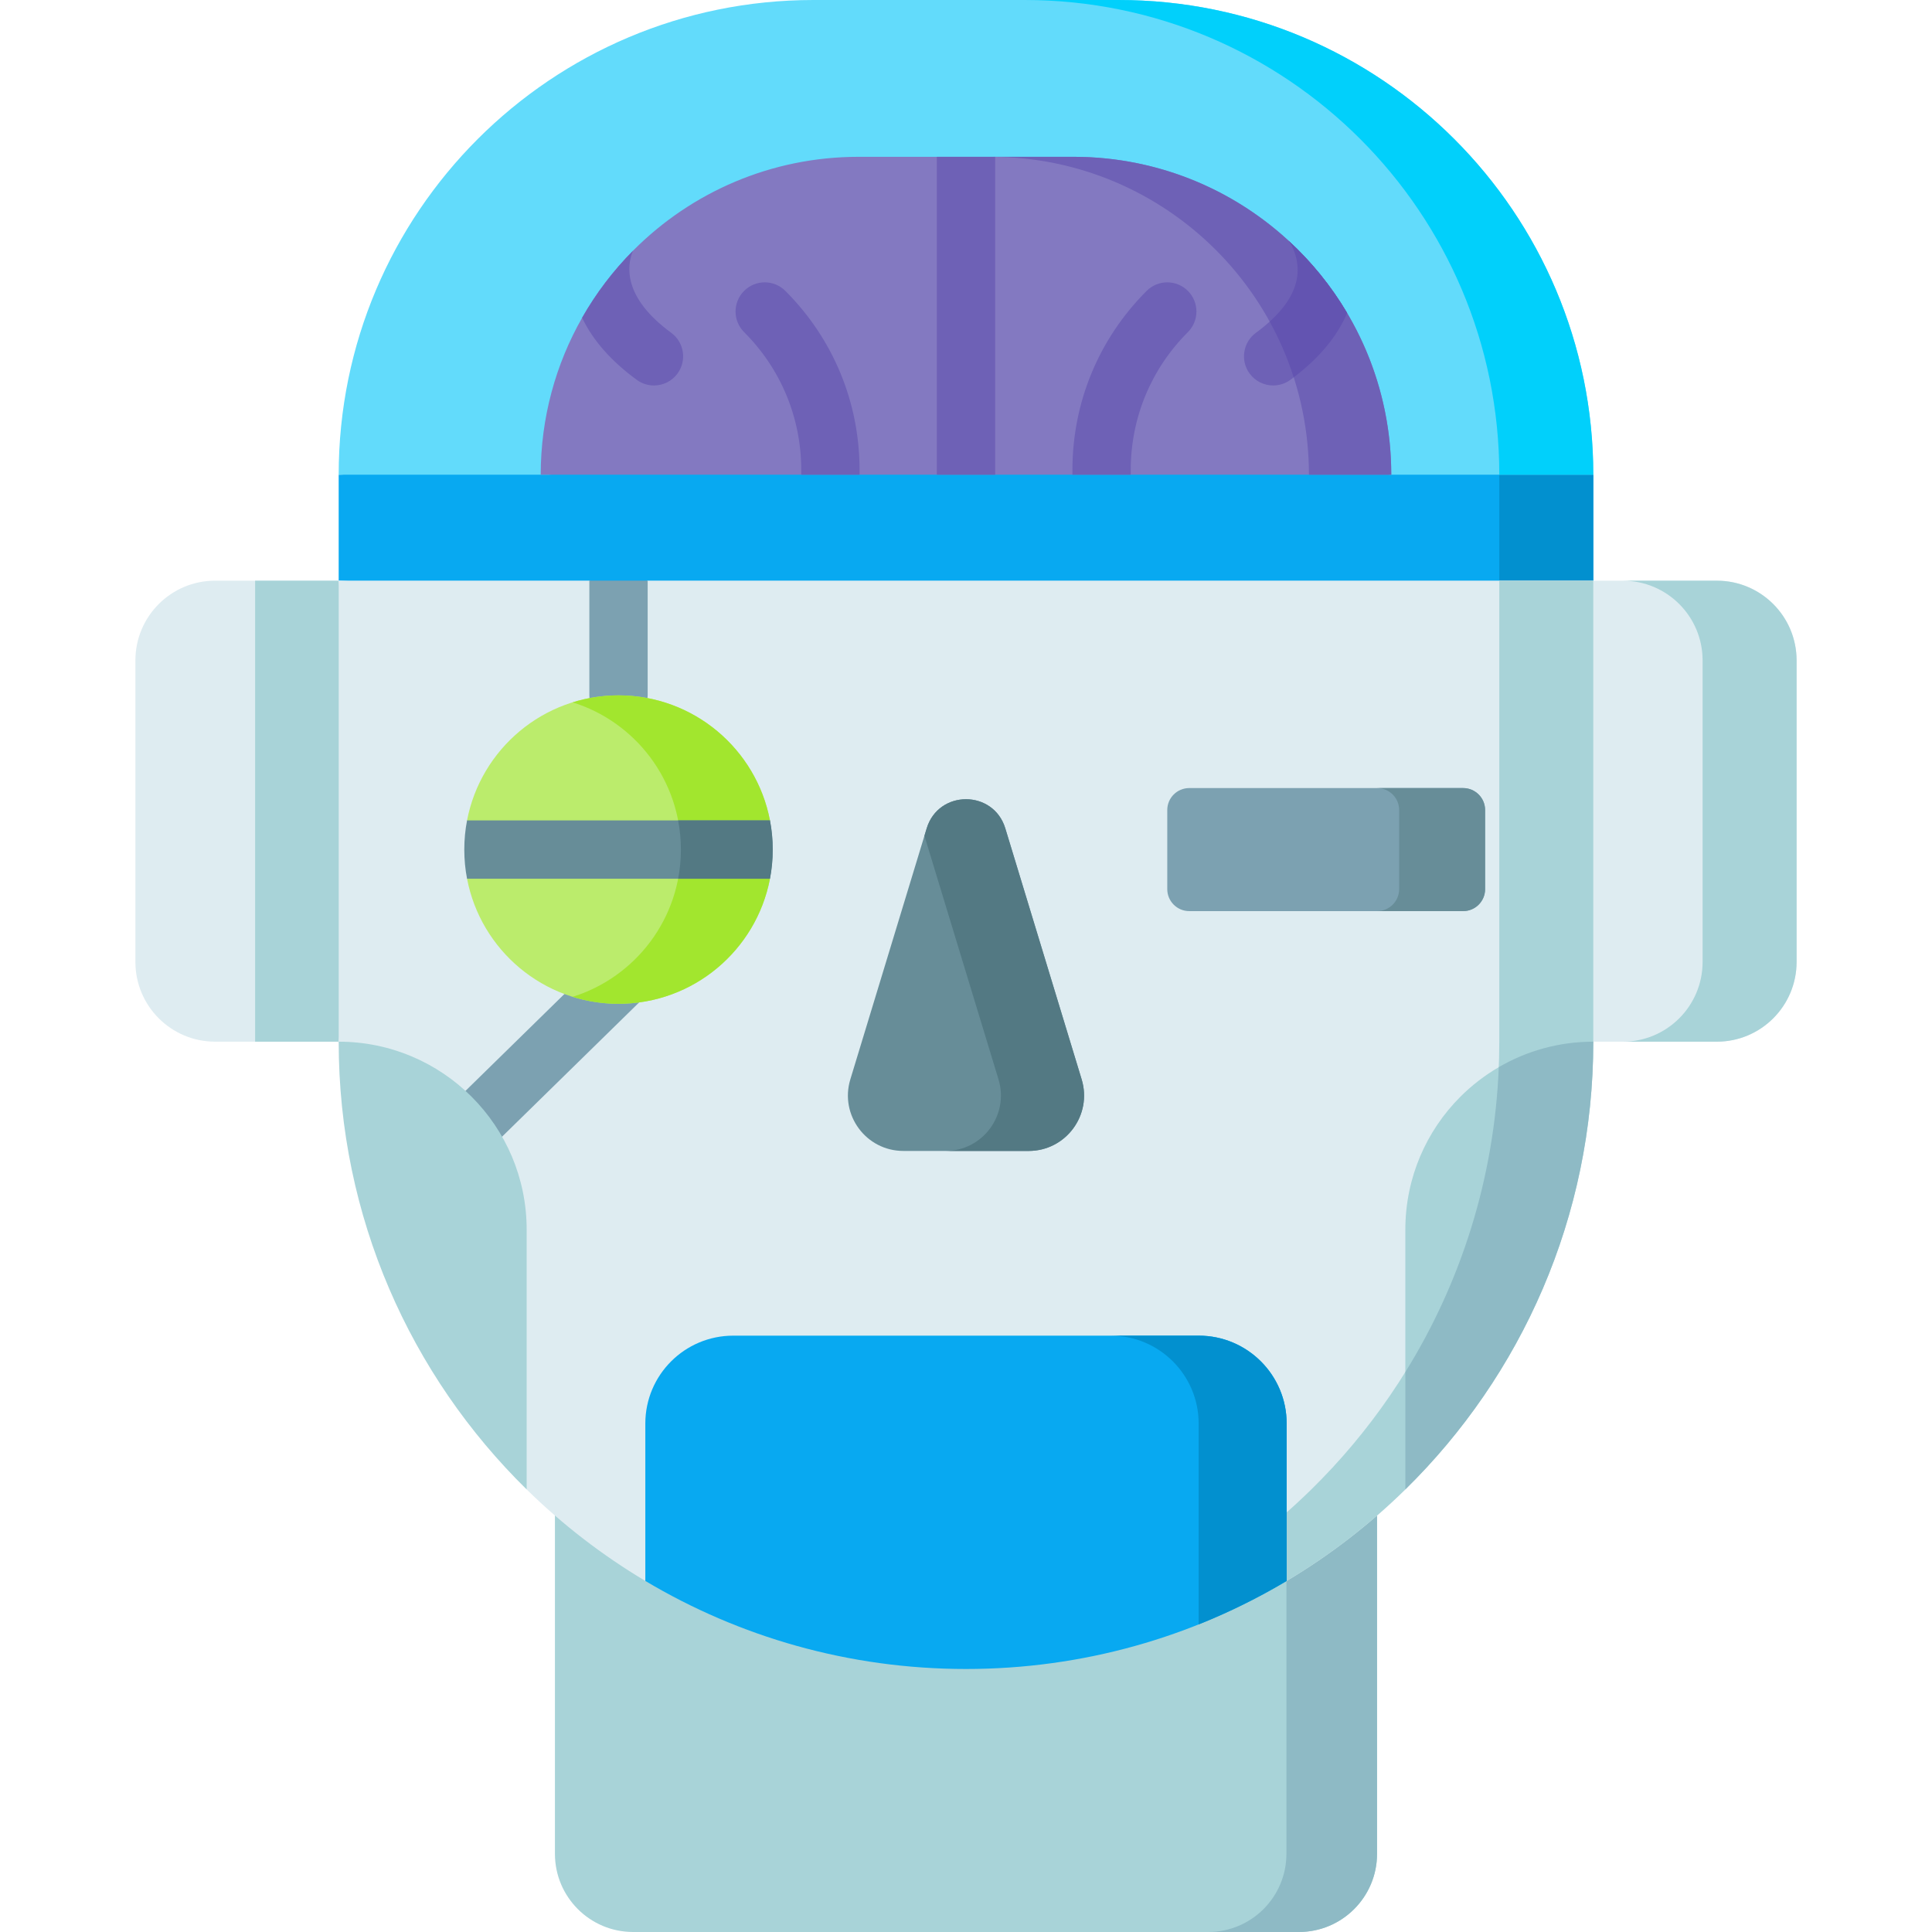 <svg id="Capa_1" enable-background="new 0 0 497 497" height="512" viewBox="0 0 497 497" width="512" xmlns="http://www.w3.org/2000/svg"><g><path d="m409.873 149.376-161.374 7.624-161.374-7.624v-27.254l161.374-7.122 161.374 7.122z" fill="#08a9f1"/><path d="m409.869 122.12v27.26l-12.09 4.453-12.09-4.463v-27.25l12.31-4.62z" fill="#0290cf"/><path d="m55.345 267.968h31.78l6.874-59.293-6.874-59.299h-31.78c-11.33 0-20.514 9.184-20.514 20.514v77.565c0 11.329 9.185 20.513 20.514 20.513z" fill="#deecf1"/><path d="m87.129 149.38 6.87 59.295-6.87 59.295h-21.5v-118.59z" fill="#a8d3d8"/><path d="m441.653 267.968h-31.78l-7.374-59.293 7.374-59.299h31.78c11.33 0 20.514 9.184 20.514 20.514v77.565c0 11.329-9.184 20.513-20.514 20.513z" fill="#deecf1"/><path d="m462.169 169.89v77.56c0 11.33-9.19 20.52-20.52 20.52h-24.18c11.33 0 20.52-9.19 20.52-20.52v-77.56c0-11.33-9.19-20.51-20.52-20.51h24.18c11.33 0 20.52 9.18 20.52 20.51z" fill="#a8d3d8"/><path d="m334.128 497h-171.258c-11.109 0-20.115-9.006-20.115-20.115v-97.336h211.488v97.336c0 11.109-9.006 20.115-20.115 20.115z" fill="#a8d3d8"/><path d="m354.239 379.55v97.33c0 11.11-9 20.12-20.11 20.12h-23.32c11.11 0 20.12-9.01 20.12-20.12v-97.33z" fill="#8ebac5"/><path d="m409.869 149.37v118.6l-48.35 115.18c-9.18 9.01-19.42 16.92-30.53 23.54h-164.98c-11.11-6.62-21.35-14.53-30.53-23.54l-48.35-115.18v-118.6h64.48l7.5 3.407 7.5-3.407z" fill="#deecf1"/><g><g><path d="m166.609 149.37v29.51c0 4.15-3.36 7.5-7.5 7.5s-7.5-3.35-7.5-7.5v-29.51z" fill="#7ca1b1"/></g></g><g><g><path d="m118.805 299.542c-1.92 0-3.839-.732-5.304-2.197-2.929-2.929-2.929-7.677.001-10.606l40.955-40.111c2.929-2.929 7.678-2.928 10.606.001s2.929 7.677-.001 10.606l-40.955 40.111c-1.463 1.464-3.383 2.196-5.302 2.196z" fill="#7ca1b1"/></g></g><path d="m409.869 149.37v118.6l-48.35 115.18c-9.18 9.01-19.42 16.92-30.53 23.54-24.13 14.39-52.35 22.65-82.49 22.65-4.07 0-8.1-.15-12.09-.45 25.59-1.89 49.53-9.75 70.4-22.2 11.11-6.62 21.35-14.53 30.53-23.54 29.84-29.28 48.35-70.07 48.35-115.18v-118.6z" fill="#a8d3d8"/><path d="m409.873 122.122h-51.973l-109.401-7.122-107.5 7.122h-53.874c0-67.446 54.676-122.122 122.122-122.122h78.504c67.446 0 122.122 54.676 122.122 122.122z" fill="#62dbfb"/><path d="m409.869 122.12h-24.18c0-67.44-54.67-122.12-122.12-122.12h24.18c67.45 0 122.12 54.68 122.12 122.12z" fill="#01d0fb"/><path d="m330.99 366.201v40.488c-24.136 14.39-52.349 22.653-82.491 22.653s-58.355-8.263-82.491-22.653v-40.488c0-12.482 10.127-22.61 22.62-22.61h119.742c12.493 0 22.62 10.128 22.62 22.61z" fill="#08a9f1"/><path d="m330.989 366.2v40.49c-7.2 4.29-14.77 8.04-22.64 11.19v-51.68c0-12.48-10.13-22.61-22.62-22.61h22.64c12.49 0 22.62 10.13 22.62 22.61z" fill="#0290cf"/><path d="m264.608 296.076h-32.218c-9.577 0-16.432-9.251-13.645-18.413l19.641-64.575c3.039-9.992 17.186-9.992 20.226 0l19.641 64.575c2.787 9.162-4.068 18.413-13.645 18.413z" fill="#678d98"/><path d="m264.609 296.08h-21.4c9.58 0 16.44-9.25 13.65-18.42l-19.05-62.65.58-1.92c3.04-9.99 17.18-9.99 20.22 0l19.64 64.57c2.79 9.17-4.06 18.42-13.64 18.42z" fill="#537983"/><path d="m195.166 218.553 2.903 7.497c-3.51 18.33-19.62 32.17-38.96 32.17s-35.45-13.84-38.96-32.17l3.683-7.497-3.683-7.503c3.51-18.33 19.62-32.17 38.96-32.17s35.45 13.84 38.96 32.17z" fill="#bbec6c"/><path d="m195.166 218.553 2.879 7.634c-3.56 18.256-19.638 32.033-38.936 32.033-4.11 0-8.08-.63-11.81-1.79 16.14-5.03 27.86-20.09 27.86-37.88s-11.72-32.85-27.86-37.88c3.73-1.16 7.7-1.79 11.81-1.79 19.348 0 35.459 13.849 38.963 32.175z" fill="#a2e62e"/><path d="m357.899 122.12h-218.8c0-14.68 3.87-28.47 10.65-40.38 3.59-6.31 7.99-12.1 13.07-17.22.08-.08.15-.15.23-.23 14.8-14.8 35.25-23.95 57.83-23.95h55.24c21.34 0 40.78 8.17 55.34 21.57.01.01.01.01.01.01 5.89 5.41 10.98 11.68 15.07 18.6 7.22 12.19 11.36 26.41 11.36 41.6z" fill="#8379c1"/><path d="m357.899 122.12h-21.18c0-45.17-36.62-81.78-81.79-81.78h21.19c45.17 0 81.78 36.61 81.78 81.78z" fill="#6e61b6"/><path d="m376.382 234.381h-70.45c-3.124 0-5.657-2.533-5.657-5.657v-20.341c0-3.124 2.533-5.657 5.657-5.657h70.45c3.124 0 5.657 2.533 5.657 5.657v20.341c0 3.124-2.533 5.657-5.657 5.657z" fill="#7ca1b1"/><path d="m382.039 208.39v20.33c0 3.13-2.53 5.66-5.66 5.66h-22.11c3.12 0 5.66-2.53 5.66-5.66v-20.33c0-3.13-2.54-5.66-5.66-5.66h22.11c3.13 0 5.66 2.53 5.66 5.66z" fill="#678d98"/><path d="m409.869 267.97c0 45.11-18.51 85.9-48.35 115.18v-66.82c0-13.36 5.41-25.45 14.16-34.2 2.95-2.94 6.26-5.5 9.88-7.61 7.14-4.16 15.45-6.55 24.31-6.55z" fill="#a8d3d8"/><path d="m409.869 267.97c0 45.11-18.51 85.9-48.35 115.18v-30.19c14.24-22.94 22.89-49.73 24.04-78.44 7.14-4.16 15.45-6.55 24.31-6.55z" fill="#8ebac5"/><path d="m135.484 316.327v66.826c-29.848-29.281-48.359-70.074-48.359-115.184 13.354 0 25.444 5.418 34.198 14.161 8.743 8.753 14.161 20.842 14.161 34.197z" fill="#a8d3d8"/><g><g><path d="m240.999 40.34h15v81.78h-15z" fill="#6e61b6"/></g></g><g><g><path d="m305.579 85.44c-9.48 9.47-14.7 22.07-14.7 35.47v1.21h-15v-1.21c0-17.41 6.78-33.77 19.09-46.08 2.93-2.93 7.68-2.93 10.61 0s2.93 7.68 0 10.61z" fill="#6e61b6"/></g></g><g><g><path d="m346.539 80.52c-2.52 5.98-7.12 11.53-13.74 16.55-.28.22-.56.43-.85.64-1.34.98-2.89 1.45-4.43 1.45-2.31 0-4.59-1.06-6.06-3.07-2.44-3.34-1.72-8.03 1.62-10.48 1.3-.95 2.48-1.91 3.54-2.88 4.12-3.73 6.5-7.57 7.07-11.46.73-5.01-1.83-8.8-1.86-8.83-.13-.17-.25-.34-.36-.52 5.89 5.41 10.98 11.68 15.07 18.6z" fill="#6e61b6"/></g></g><g><g><path d="m221.119 120.91v1.21h-15v-1.21c0-13.4-5.22-26-14.7-35.47-2.93-2.93-2.93-7.68 0-10.61s7.68-2.93 10.61 0c12.31 12.31 19.09 28.67 19.09 46.08z" fill="#6e61b6"/></g></g><g><g><path d="m174.289 96.09c-1.47 2.01-3.75 3.07-6.06 3.07-1.54 0-3.09-.47-4.43-1.45-6.61-4.85-11.31-10.19-14.05-15.97 3.59-6.31 7.99-12.1 13.07-17.22-1.6 3.9-2.58 11.98 9.85 21.09 3.34 2.45 4.06 7.14 1.62 10.48z" fill="#6e61b6"/></g></g><path d="m346.539 80.52c-2.52 5.98-7.12 11.53-13.74 16.55-1.6-5.01-3.68-9.81-6.18-14.34 4.12-3.73 6.5-7.57 7.07-11.46.73-5.01-1.83-8.8-1.86-8.83-.13-.17-.25-.34-.36-.52 5.89 5.41 10.98 11.68 15.07 18.6z" fill="#6354b1"/><g><path d="m198.779 218.55c0 2.56-.24 5.07-.71 7.5h-77.92c-.47-2.43-.71-4.94-.71-7.5s.24-5.07.71-7.5h77.92c.47 2.43.71 4.94.71 7.5z" fill="#678d98"/></g><path d="m198.779 218.55c0 2.56-.24 5.07-.71 7.5h-23.63c.48-2.43.72-4.94.72-7.5s-.24-5.07-.72-7.5h23.63c.47 2.43.71 4.94.71 7.5z" fill="#537983"/></g></svg>